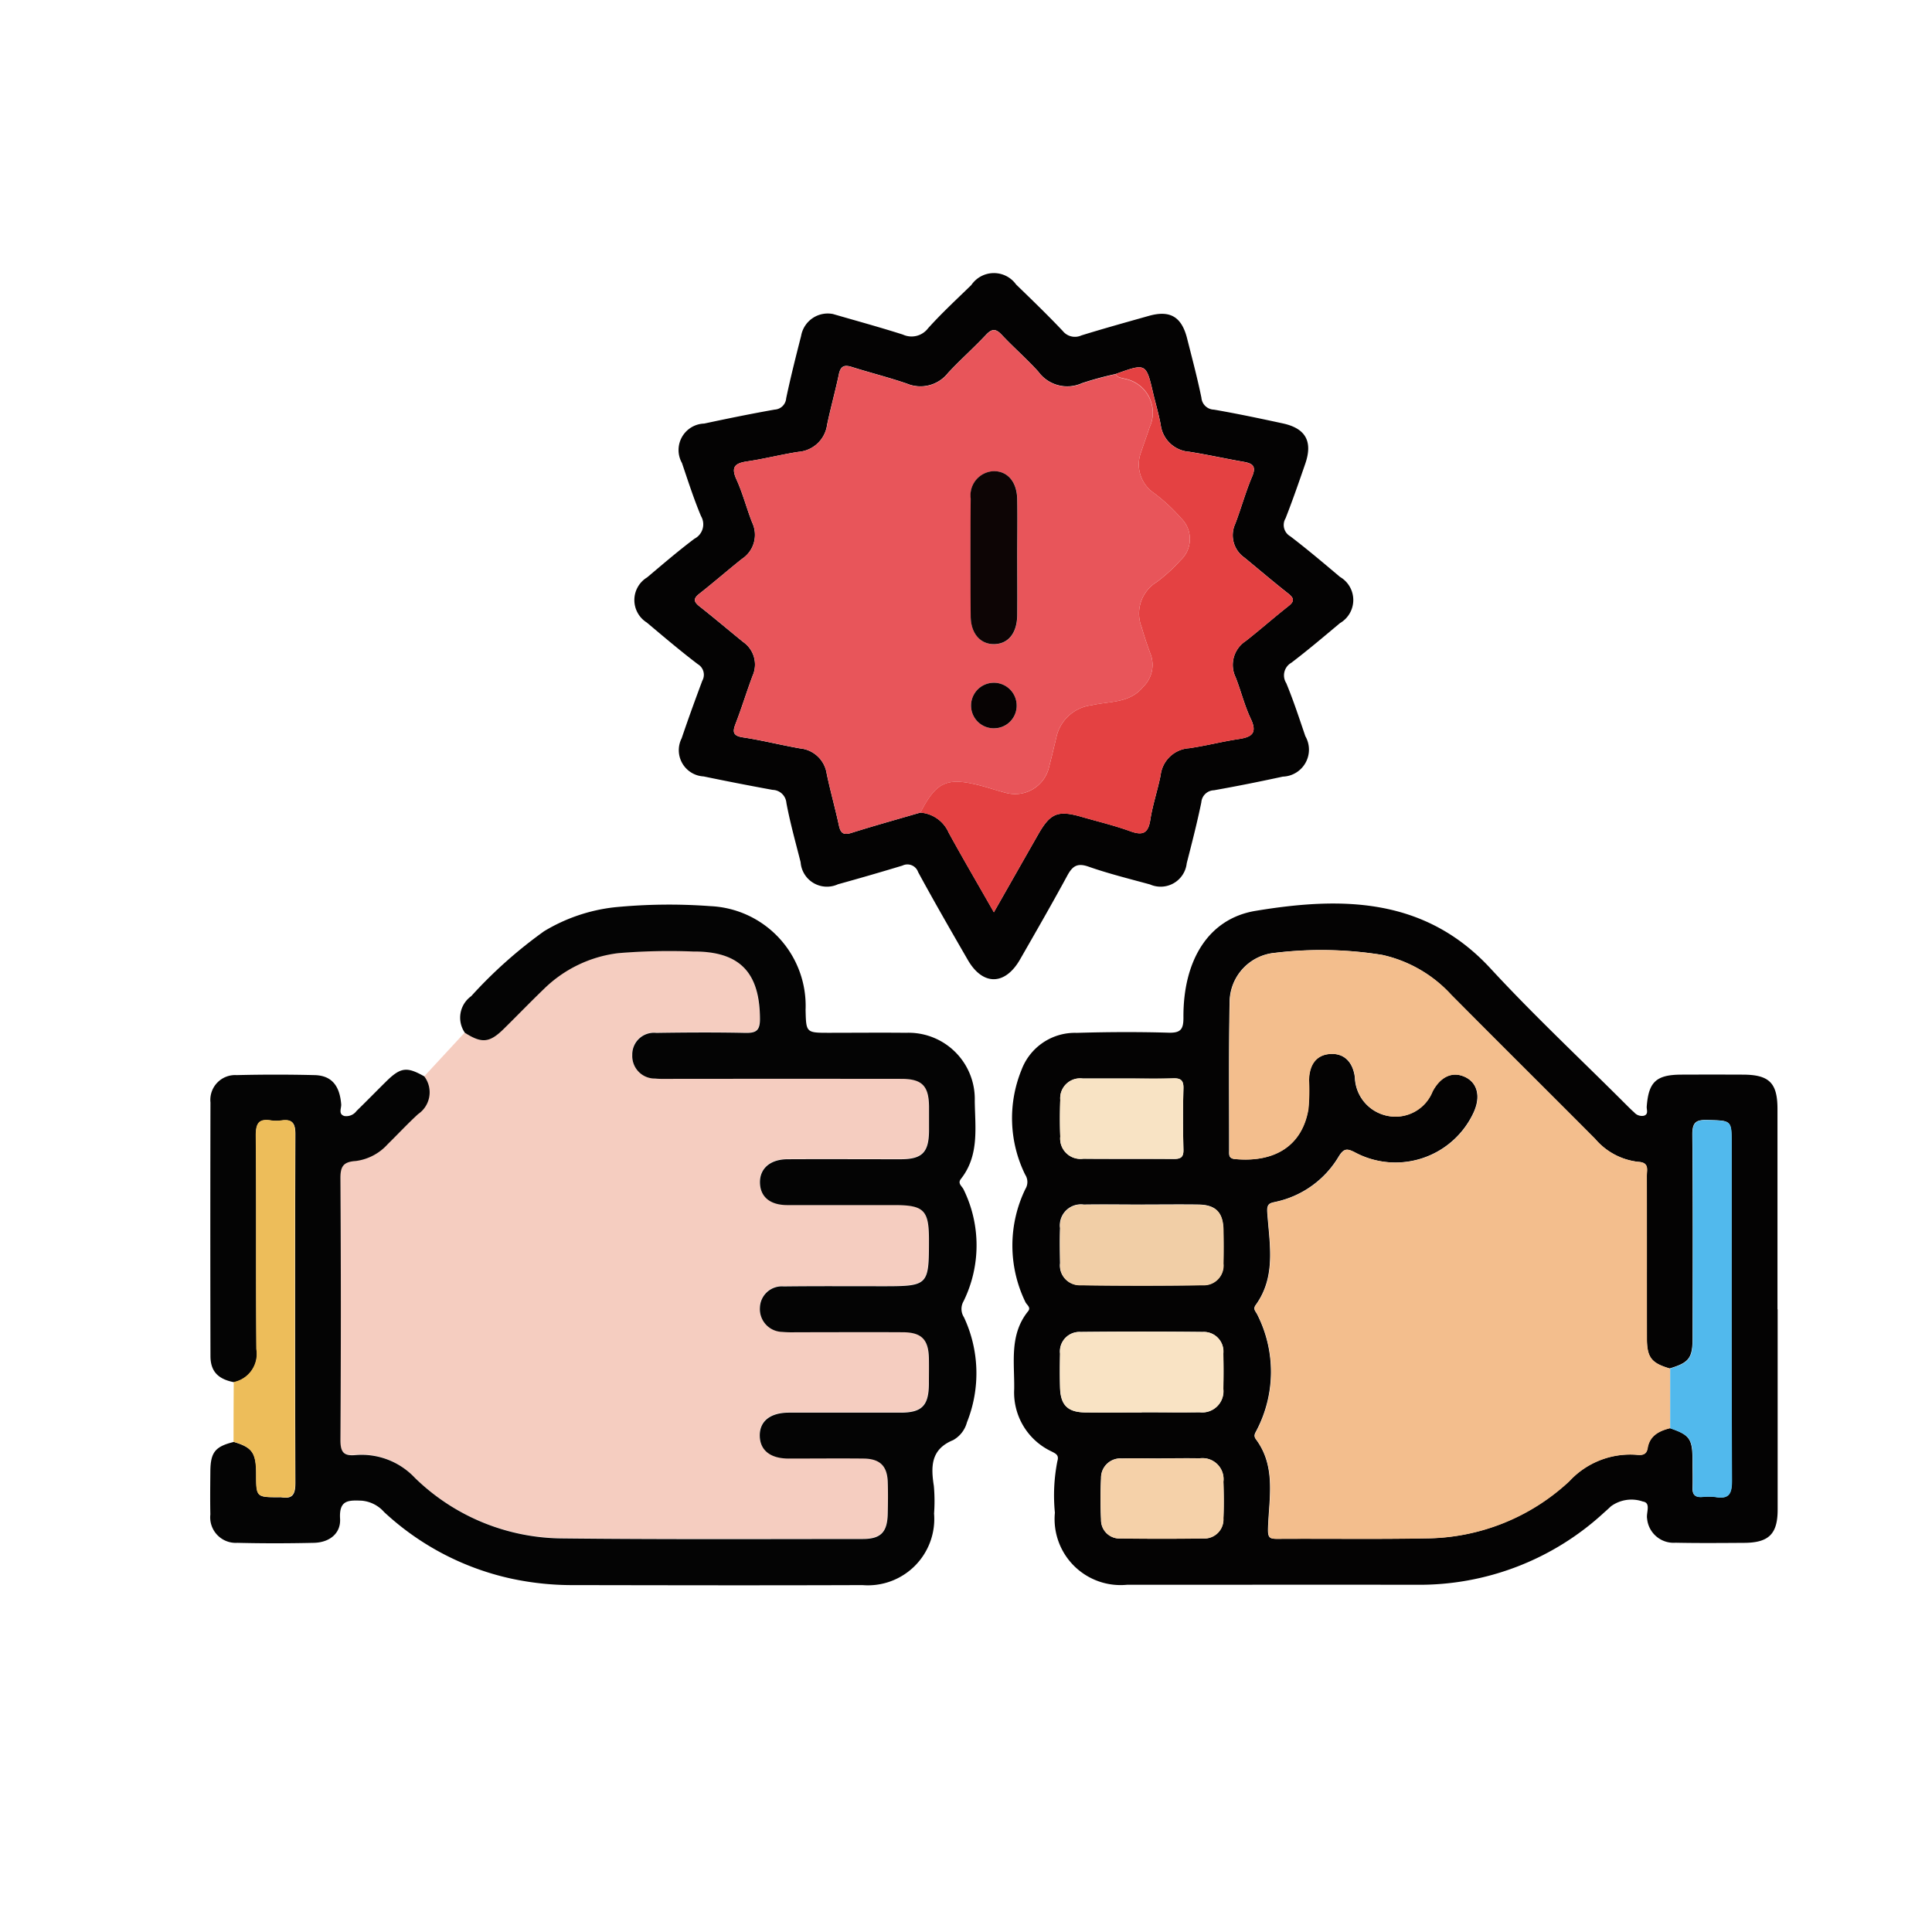 <svg xmlns="http://www.w3.org/2000/svg" xmlns:xlink="http://www.w3.org/1999/xlink" width="92" height="92" viewBox="0 0 92 92">
  <defs>
    <clipPath id="clip-path">
      <rect id="Rectángulo_309964" data-name="Rectángulo 309964" width="74.651" height="62.481" fill="none"/>
    </clipPath>
  </defs>
  <g id="Grupo_1071687" data-name="Grupo 1071687" transform="translate(-361 -2724)">
    <g id="Grupo_995750" data-name="Grupo 995750" transform="translate(371 2737)">
      <g id="Grupo_995749" data-name="Grupo 995749" clip-path="url(#clip-path)">
        <path id="Trazado_655598" data-name="Trazado 655598" d="M25.265,116.475l1.926-2.082c.805.514,1.173.479,1.85-.188.64-.631,1.264-1.278,1.911-1.9a6.1,6.1,0,0,1,3.539-1.706,29.427,29.427,0,0,1,3.567-.078c2.214-.015,3.172.991,3.183,3.205,0,.575-.19.682-.711.67-1.408-.033-2.818-.023-4.227,0a1.032,1.032,0,0,0-1.143,1.05,1.072,1.072,0,0,0,1.087,1.124c.265.025.534.015.8.015q5.466,0,10.932,0c.977,0,1.3.33,1.312,1.312,0,.389,0,.777,0,1.166-.011,1.027-.328,1.348-1.35,1.35-1.8,0-3.6,0-5.393,0-.829,0-1.329.452-1.307,1.133.021.66.486,1.046,1.3,1.05,1.7.008,3.4,0,5.1,0,1.408,0,1.647.24,1.647,1.651,0,2.179-.032,2.212-2.186,2.212-1.579,0-3.158-.011-4.737.009a1.042,1.042,0,0,0-1.126,1,1.085,1.085,0,0,0,1.049,1.165,5.376,5.376,0,0,0,.655.017c1.7,0,3.4-.006,5.1,0,.891,0,1.221.343,1.242,1.234.01.412.005.826,0,1.238-.011,1.026-.335,1.355-1.35,1.357-1.773,0-3.547,0-5.32,0-.9,0-1.4.419-1.383,1.125.02.674.511,1.057,1.375,1.061,1.19,0,2.381-.008,3.571,0,.771.008,1.116.341,1.147,1.1.021.509.015,1.02,0,1.53-.02.871-.326,1.2-1.191,1.2-4.786,0-9.572.025-14.358-.028a10.142,10.142,0,0,1-6.965-2.881,3.48,3.48,0,0,0-2.815-1.088c-.564.055-.736-.12-.733-.708q.04-6.228,0-12.457c0-.577.127-.8.731-.837a2.464,2.464,0,0,0,1.519-.8c.485-.476.948-.977,1.45-1.435a1.254,1.254,0,0,0,.289-1.8" transform="translate(-15.061 -78.224)" fill="#f5cdc0"/>
        <path id="Trazado_655599" data-name="Trazado 655599" d="M167.221,122.106q0,4.77,0,9.54c0,1.155-.419,1.573-1.582,1.581-1.093.007-2.186.017-3.278-.006a1.267,1.267,0,0,1-1.357-1.15c-.052-.28.2-.751-.2-.811a1.652,1.652,0,0,0-1.523.228c-.105.1-.214.2-.323.294a12.96,12.96,0,0,1-8.946,3.441c-4.59-.005-9.18,0-13.77,0a3.143,3.143,0,0,1-3.438-3.43,8.424,8.424,0,0,1,.119-2.46c.091-.3-.093-.36-.3-.469a3.1,3.1,0,0,1-1.757-2.957c.019-1.268-.24-2.592.662-3.708.15-.186-.064-.3-.129-.44a6.158,6.158,0,0,1,0-5.382.634.634,0,0,0-.009-.681,6.089,6.089,0,0,1-.174-4.995,2.715,2.715,0,0,1,2.628-1.759c1.456-.043,2.915-.051,4.37-.008.594.018.715-.175.711-.731-.016-2.674,1.159-4.694,3.435-5.071,4.053-.67,8.035-.672,11.187,2.742,2.04,2.21,4.242,4.272,6.372,6.4.155.154.307.311.471.455a.485.485,0,0,0,.462.159c.233-.073.124-.284.135-.434.087-1.176.45-1.518,1.648-1.523q1.457-.006,2.914,0c1.27,0,1.664.39,1.664,1.637q0,4.77,0,9.54m-5.118,2.82c-.889-.259-1.1-.523-1.106-1.444-.007-2.574,0-5.148-.007-7.721,0-.283.138-.65-.392-.679a3.16,3.16,0,0,1-2.069-1.1c-2.279-2.29-4.574-4.563-6.848-6.856a6.292,6.292,0,0,0-3.289-1.9,18.282,18.282,0,0,0-5.082-.1,2.373,2.373,0,0,0-2.178,2.276c-.048,2.378-.022,4.759-.025,7.138,0,.191-.035.378.268.407,1.9.177,3.2-.628,3.5-2.365a9.332,9.332,0,0,0,.03-1.382c.015-.775.377-1.219,1.017-1.257s1.075.36,1.173,1.112a1.928,1.928,0,0,0,1.571,1.839,1.9,1.9,0,0,0,2.124-1.164c.375-.708.939-.965,1.53-.7.608.274.778.93.436,1.687a4.1,4.1,0,0,1-5.659,1.913c-.386-.2-.533-.187-.773.2a4.613,4.613,0,0,1-2.986,2.152c-.259.061-.443.064-.415.488.1,1.5.441,3.062-.554,4.434-.142.2.011.3.079.449a6.023,6.023,0,0,1-.025,5.5c-.077.155-.173.26-.034.447.963,1.3.615,2.8.571,4.227-.015.47.077.508.462.505,2.356-.014,4.713.022,7.069-.023a10.108,10.108,0,0,0,6.809-2.72,3.952,3.952,0,0,1,3.193-1.261c.249.025.483.025.538-.317.1-.6.547-.817,1.067-.949.944.325,1.072.506,1.078,1.537,0,.437.012.875,0,1.311-.011.313.117.446.428.429a2.972,2.972,0,0,1,.655,0c.66.113.791-.167.788-.794-.026-5.342-.015-10.685-.015-16.027,0-1.131,0-1.1-1.166-1.131-.536-.013-.7.126-.7.685.028,3.229.016,6.459.012,9.689,0,.965-.169,1.178-1.078,1.454m-25.152-7.8c-.922,0-1.844-.013-2.765,0a1,1,0,0,0-1.128,1.118c-.019.557-.009,1.115,0,1.673a.938.938,0,0,0,.97,1.046q2.909.043,5.82,0a.942.942,0,0,0,.986-1.032c.012-.533.011-1.067,0-1.6-.013-.836-.363-1.195-1.193-1.206-.9-.012-1.795,0-2.692,0m-.007,9.892c.921,0,1.843.012,2.764,0a1.009,1.009,0,0,0,1.125-1.121c.014-.557.013-1.115,0-1.672a.931.931,0,0,0-.979-1.031q-2.909-.032-5.818,0a.929.929,0,0,0-.976,1.032c-.012.533-.015,1.066,0,1.6.02.849.355,1.186,1.2,1.2.9.01,1.794,0,2.691,0m-.7-15.9h-2.112a.948.948,0,0,0-1.067,1.016c-.02.582-.023,1.165,0,1.747a.969.969,0,0,0,1.1,1.057c1.432.014,2.864,0,4.3.011.334,0,.474-.077.465-.443-.023-.97-.026-1.941,0-2.911.011-.4-.134-.5-.5-.484-.728.023-1.456.007-2.184.007m1.641,18.091v0c-.63,0-1.26-.018-1.89,0a.923.923,0,0,0-.991.941,19.422,19.422,0,0,0,0,1.961.878.878,0,0,0,.937.907q1.962.028,3.925,0a.909.909,0,0,0,.964-.964c.028-.58.02-1.163,0-1.743a1,1,0,0,0-1.134-1.107c-.606-.014-1.211,0-1.817,0" transform="translate(-92.571 -72.758)" fill="#040303"/>
        <path id="Trazado_655600" data-name="Trazado 655600" d="M10.2,111.108a1.254,1.254,0,0,1-.289,1.8c-.5.458-.964.959-1.45,1.435a2.464,2.464,0,0,1-1.519.8c-.6.039-.735.261-.731.837q.039,6.228,0,12.457c0,.588.169.763.733.708a3.48,3.48,0,0,1,2.815,1.088,10.142,10.142,0,0,0,6.965,2.881c4.785.053,9.571.03,14.358.028.865,0,1.171-.328,1.191-1.2.012-.51.018-1.021,0-1.53-.031-.756-.376-1.089-1.147-1.1-1.19-.013-2.381,0-3.571,0-.864,0-1.355-.387-1.375-1.061-.021-.705.484-1.123,1.383-1.125,1.773,0,3.547,0,5.32,0,1.015,0,1.339-.331,1.35-1.357,0-.413.008-.826,0-1.238-.021-.892-.352-1.23-1.242-1.234-1.7-.01-3.4,0-5.1,0a5.379,5.379,0,0,1-.655-.017,1.085,1.085,0,0,1-1.049-1.165,1.042,1.042,0,0,1,1.126-1c1.579-.02,3.158-.008,4.737-.009,2.155,0,2.187-.033,2.186-2.213,0-1.411-.24-1.651-1.647-1.651-1.7,0-3.4,0-5.1,0-.816,0-1.281-.39-1.3-1.05-.022-.681.478-1.129,1.307-1.133,1.8-.009,3.6,0,5.393,0,1.022,0,1.339-.324,1.35-1.35,0-.389,0-.777,0-1.166-.013-.981-.335-1.31-1.312-1.312q-5.466-.006-10.932,0c-.267,0-.536.011-.8-.015a1.072,1.072,0,0,1-1.087-1.124,1.032,1.032,0,0,1,1.143-1.05c1.409-.021,2.819-.03,4.227,0,.521.012.714-.1.711-.67-.011-2.215-.969-3.22-3.183-3.205a29.428,29.428,0,0,0-3.567.078,6.1,6.1,0,0,0-3.539,1.706c-.647.623-1.271,1.27-1.911,1.9-.677.667-1.045.7-1.85.188a1.26,1.26,0,0,1,.3-1.746,21.769,21.769,0,0,1,3.469-3.091,8.249,8.249,0,0,1,3.342-1.14,26.624,26.624,0,0,1,4.585-.055,4.751,4.751,0,0,1,4.526,4.937c.025,1.094.025,1.094,1.129,1.094,1.215,0,2.429-.013,3.644,0a3.155,3.155,0,0,1,3.283,3.243c.016,1.27.225,2.593-.657,3.712-.177.224.052.346.126.507a6.036,6.036,0,0,1,0,5.316.732.732,0,0,0,.018.771,6.285,6.285,0,0,1,.141,5,1.371,1.371,0,0,1-.658.847c-1.068.439-1.062,1.254-.918,2.186a8.026,8.026,0,0,1,.01,1.31,3.161,3.161,0,0,1-3.409,3.408c-4.566.017-9.133.008-13.7,0a13.829,13.829,0,0,1-3.035-.311,12.939,12.939,0,0,1-6.043-3.167,1.608,1.608,0,0,0-1.064-.542c-.643-.027-1.086-.033-1.034.858.04.7-.5,1.131-1.244,1.149-1.214.028-2.429.03-3.643,0a1.217,1.217,0,0,1-1.29-1.351c-.014-.679-.006-1.36,0-2.039.006-.92.225-1.195,1.116-1.414.887.263,1.067.521,1.07,1.535,0,1.1,0,1.1,1.115,1.1a.4.4,0,0,1,.073,0c.568.1.677-.172.675-.7q-.027-8.3,0-16.593c0-.5-.134-.72-.648-.648a1.787,1.787,0,0,1-.509,0c-.569-.088-.725.132-.72.708.029,3.4,0,6.793.027,10.189a1.365,1.365,0,0,1-1.073,1.565c-.76-.147-1.12-.517-1.121-1.247q-.014-6.038,0-12.077a1.181,1.181,0,0,1,1.251-1.3q1.855-.046,3.711,0c.806.021,1.192.5,1.263,1.388.015.19-.152.469.153.56a.605.605,0,0,0,.578-.241c.469-.457.926-.926,1.392-1.386.706-.7,1-.736,1.845-.254" transform="translate(0 -72.857)" fill="#040404"/>
        <path id="Trazado_655601" data-name="Trazado 655601" d="M78.652,1.955c1,.292,2.17.61,3.323.977a.986.986,0,0,0,1.2-.3c.648-.722,1.364-1.382,2.06-2.06A1.3,1.3,0,0,1,87.367.548c.75.727,1.5,1.45,2.219,2.21a.743.743,0,0,0,.888.215c1.064-.33,2.138-.627,3.21-.93,1.012-.286,1.564.037,1.825,1.07.237.939.488,1.877.682,2.825a.617.617,0,0,0,.6.569c1.1.19,2.19.42,3.279.656s1.432.862,1.065,1.924c-.3.869-.6,1.738-.937,2.595a.62.62,0,0,0,.224.855c.81.618,1.589,1.277,2.368,1.935a1.272,1.272,0,0,1,0,2.2c-.763.639-1.523,1.284-2.314,1.886a.691.691,0,0,0-.245.972c.343.826.62,1.68.91,2.527a1.285,1.285,0,0,1-1.073,1.925c-1.089.236-2.183.456-3.281.65a.621.621,0,0,0-.6.575c-.2.973-.448,1.935-.695,2.9a1.25,1.25,0,0,1-1.747,1.01c-.981-.269-1.973-.513-2.931-.849-.54-.19-.766-.02-1.01.429-.727,1.341-1.489,2.664-2.248,3.988-.717,1.253-1.781,1.259-2.494.017-.8-1.387-1.6-2.771-2.361-4.175a.539.539,0,0,0-.748-.308q-1.53.463-3.071.89a1.256,1.256,0,0,1-1.776-1.052c-.238-.939-.5-1.875-.678-2.825a.675.675,0,0,0-.655-.619q-1.645-.3-3.283-.64a1.251,1.251,0,0,1-1.048-1.819c.309-.917.642-1.827.98-2.734a.586.586,0,0,0-.214-.794c-.83-.632-1.627-1.308-2.425-1.98a1.263,1.263,0,0,1,.013-2.151c.743-.625,1.48-1.26,2.255-1.842a.77.77,0,0,0,.312-1.076c-.346-.824-.62-1.68-.907-2.528A1.26,1.26,0,0,1,72.514,7.17c1.114-.239,2.23-.466,3.352-.665a.582.582,0,0,0,.552-.54c.21-.995.459-1.982.711-2.967a1.286,1.286,0,0,1,1.524-1.043M92.113,4.809a15.377,15.377,0,0,0-1.611.437A1.7,1.7,0,0,1,88.428,4.7c-.551-.612-1.18-1.154-1.744-1.756-.286-.306-.469-.3-.752,0-.58.619-1.22,1.184-1.8,1.807a1.671,1.671,0,0,1-1.956.519c-.868-.3-1.765-.522-2.643-.8-.354-.111-.526-.032-.606.35-.169.805-.392,1.6-.56,2.4A1.493,1.493,0,0,1,77,8.517c-.814.125-1.615.333-2.429.453-.573.084-.8.249-.52.863.3.659.48,1.371.745,2.046a1.367,1.367,0,0,1-.483,1.734c-.683.544-1.342,1.119-2.028,1.658-.289.227-.285.37,0,.6.705.554,1.39,1.137,2.085,1.7a1.308,1.308,0,0,1,.445,1.617c-.28.748-.513,1.514-.8,2.258-.155.4-.15.593.353.669.909.137,1.8.365,2.711.524a1.416,1.416,0,0,1,1.269,1.206c.174.829.405,1.646.584,2.474.081.374.23.457.6.34,1.086-.341,2.183-.646,3.276-.965a1.6,1.6,0,0,1,1.35.958c.68,1.241,1.4,2.463,2.151,3.787.749-1.316,1.428-2.512,2.111-3.708.582-1.019.941-1.161,2.08-.831.768.222,1.549.408,2.3.68.592.215.857.112.958-.543.111-.715.35-1.41.491-2.122a1.459,1.459,0,0,1,1.36-1.287c.79-.114,1.567-.317,2.357-.436.62-.093.9-.277.578-.96-.3-.632-.467-1.324-.722-1.977a1.356,1.356,0,0,1,.481-1.731c.687-.539,1.342-1.118,2.028-1.658.288-.227.289-.368,0-.6-.706-.554-1.389-1.137-2.082-1.707a1.3,1.3,0,0,1-.447-1.615c.285-.746.495-1.523.806-2.256.215-.507.006-.625-.424-.7-.859-.15-1.711-.341-2.572-.476a1.474,1.474,0,0,1-1.36-1.293c-.094-.5-.238-.988-.355-1.483-.34-1.447-.339-1.447-1.781-.93" transform="translate(-48.981 0)" fill="#040303"/>
        <path id="Trazado_655602" data-name="Trazado 655602" d="M3.849,150.541a1.365,1.365,0,0,0,1.073-1.565c-.03-3.4,0-6.793-.027-10.189,0-.575.151-.8.72-.708a1.765,1.765,0,0,0,.509,0c.514-.072.65.144.648.649q-.025,8.3,0,16.593c0,.524-.107.794-.675.7a.4.4,0,0,0-.073,0c-1.112.007-1.112.007-1.115-1.1,0-1.015-.183-1.272-1.07-1.535q0-1.423.01-2.846" transform="translate(-2.718 -97.731)" fill="#edbd5a"/>
        <path id="Trazado_655603" data-name="Trazado 655603" d="M187.141,133.135c-.521.132-.97.354-1.067.949-.056.342-.29.343-.539.317a3.951,3.951,0,0,0-3.193,1.261,10.108,10.108,0,0,1-6.809,2.72c-2.356.045-4.712.009-7.069.023-.385,0-.476-.035-.462-.505.044-1.431.392-2.93-.571-4.227-.138-.187-.043-.292.035-.447a6.024,6.024,0,0,0,.025-5.5c-.069-.147-.221-.254-.079-.449.995-1.372.653-2.929.554-4.434-.028-.424.156-.427.415-.488a4.611,4.611,0,0,0,2.985-2.152c.239-.392.387-.4.773-.2a4.1,4.1,0,0,0,5.659-1.913c.341-.757.172-1.413-.436-1.687-.592-.266-1.155-.009-1.53.7a1.9,1.9,0,0,1-2.124,1.163,1.928,1.928,0,0,1-1.571-1.839c-.1-.751-.52-1.151-1.173-1.112s-1,.482-1.017,1.257a9.334,9.334,0,0,1-.03,1.382c-.3,1.737-1.606,2.542-3.5,2.365-.3-.028-.268-.216-.268-.407,0-2.379-.024-4.76.025-7.138a2.373,2.373,0,0,1,2.178-2.276,18.284,18.284,0,0,1,5.082.1,6.29,6.29,0,0,1,3.288,1.9c2.275,2.293,4.57,4.566,6.848,6.856a3.16,3.16,0,0,0,2.069,1.1c.53.029.391.4.392.679.007,2.574,0,5.148.006,7.722,0,.92.217,1.184,1.106,1.443q0,1.421,0,2.842" transform="translate(-117.608 -78.124)" fill="#f3be8d"/>
        <path id="Trazado_655604" data-name="Trazado 655604" d="M238.03,152.765q0-1.421,0-2.842c.908-.276,1.076-.489,1.078-1.454,0-3.23.016-6.46-.012-9.689,0-.559.163-.7.7-.685,1.166.028,1.166,0,1.166,1.131,0,5.342-.011,10.685.015,16.027,0,.627-.127.907-.788.794a2.972,2.972,0,0,0-.655,0c-.311.017-.438-.116-.427-.429.015-.436.006-.874,0-1.311-.006-1.031-.134-1.212-1.078-1.537" transform="translate(-168.497 -97.755)" fill="#51b9ed"/>
        <path id="Trazado_655605" data-name="Trazado 655605" d="M142.465,151.875c.9,0,1.795-.009,2.692,0,.83.011,1.179.37,1.193,1.206.008.533.01,1.067,0,1.6a.941.941,0,0,1-.986,1.032q-2.909.041-5.82,0a.939.939,0,0,1-.97-1.046c-.008-.557-.018-1.116,0-1.673a1,1,0,0,1,1.128-1.118c.922-.017,1.843,0,2.765,0" transform="translate(-98.085 -107.506)" fill="#f1cea6"/>
        <path id="Trazado_655606" data-name="Trazado 655606" d="M142.463,176.433c-.9,0-1.794.008-2.691,0-.841-.01-1.176-.346-1.2-1.2-.012-.533-.01-1.066,0-1.6a.929.929,0,0,1,.976-1.032q2.909-.031,5.818,0a.931.931,0,0,1,.979,1.031c.013.557.014,1.115,0,1.672a1.009,1.009,0,0,1-1.125,1.121c-.921.016-1.842,0-2.764,0" transform="translate(-98.089 -122.173)" fill="#f9e3c4"/>
        <path id="Trazado_655607" data-name="Trazado 655607" d="M141.75,131.289c.728,0,1.457.016,2.184-.007.369-.012.513.088.5.484-.027.97-.024,1.941,0,2.911.009.366-.13.446-.465.443-1.432-.015-2.865,0-4.3-.011a.969.969,0,0,1-1.1-1.057c-.023-.581-.02-1.165,0-1.747a.948.948,0,0,1,1.067-1.016h2.112" transform="translate(-98.08 -92.932)" fill="#f8e3c4"/>
        <path id="Trazado_655608" data-name="Trazado 655608" d="M148.07,193.23c.606,0,1.212-.011,1.817,0a1,1,0,0,1,1.134,1.107c.015.581.023,1.164,0,1.743a.909.909,0,0,1-.964.964q-1.962.028-3.925,0a.878.878,0,0,1-.937-.907,19.431,19.431,0,0,1,0-1.961.923.923,0,0,1,.991-.941c.629-.022,1.26,0,1.89,0Z" transform="translate(-102.76 -136.781)" fill="#f5d1a9"/>
        <path id="Trazado_655609" data-name="Trazado 655609" d="M89.786,32.272c-1.093.319-2.191.623-3.276.965-.371.117-.519.034-.6-.341-.179-.828-.41-1.645-.584-2.474a1.416,1.416,0,0,0-1.269-1.206c-.906-.16-1.8-.387-2.711-.524-.5-.076-.508-.269-.353-.669.289-.744.522-1.51.8-2.258a1.308,1.308,0,0,0-.445-1.617c-.7-.567-1.379-1.15-2.085-1.7-.287-.225-.29-.368,0-.6.687-.54,1.345-1.114,2.028-1.658a1.368,1.368,0,0,0,.483-1.734c-.265-.676-.446-1.388-.746-2.046-.279-.614-.053-.779.52-.863.814-.12,1.615-.327,2.429-.453a1.493,1.493,0,0,0,1.37-1.288c.168-.805.391-1.6.56-2.4.08-.381.252-.46.606-.35.878.275,1.775.5,2.643.8a1.671,1.671,0,0,0,1.956-.519c.575-.623,1.215-1.188,1.8-1.807.283-.3.466-.309.752,0,.563.6,1.192,1.143,1.743,1.756a1.7,1.7,0,0,0,2.075.549,15.383,15.383,0,0,1,1.611-.438c.085.186.268.172.427.223A1.645,1.645,0,0,1,100.7,13.92c-.128.391-.27.777-.4,1.168a1.65,1.65,0,0,0,.62,1.977,8.454,8.454,0,0,1,1.275,1.185,1.381,1.381,0,0,1-.03,2.015,7.787,7.787,0,0,1-1.125,1.026,1.76,1.76,0,0,0-.72,2.151c.127.441.272.88.435,1.309a1.451,1.451,0,0,1-.358,1.528c-.645.8-1.615.686-2.459.882a1.945,1.945,0,0,0-1.67,1.492c-.119.493-.236.986-.364,1.476A1.661,1.661,0,0,1,93.9,31.343c-.422-.1-.834-.249-1.255-.357-1.6-.41-2.1-.183-2.856,1.286M94.4,20.188c0-.947.012-1.893,0-2.84-.014-.828-.467-1.344-1.129-1.33a1.151,1.151,0,0,0-1.086,1.3q-.022,2.8,0,5.606c.006.83.464,1.343,1.127,1.33s1.077-.521,1.089-1.369c.013-.9,0-1.8,0-2.694m-1.082,8.07A1.077,1.077,0,0,0,94.37,27.18a1.086,1.086,0,1,0-2.17.062,1.08,1.08,0,0,0,1.115,1.016" transform="translate(-55.957 -6.578)" fill="#e8555a"/>
        <path id="Trazado_655610" data-name="Trazado 655610" d="M115.805,36.584c.76-1.469,1.259-1.7,2.856-1.286.421.108.833.254,1.255.357a1.661,1.661,0,0,0,2.009-1.214c.128-.49.245-.984.363-1.476a1.946,1.946,0,0,1,1.67-1.492c.844-.2,1.813-.079,2.459-.882a1.451,1.451,0,0,0,.358-1.528c-.163-.43-.308-.868-.435-1.309a1.76,1.76,0,0,1,.72-2.15,7.786,7.786,0,0,0,1.125-1.026,1.381,1.381,0,0,0,.03-2.015,8.436,8.436,0,0,0-1.275-1.185,1.65,1.65,0,0,1-.62-1.977c.129-.391.271-.777.4-1.168a1.645,1.645,0,0,0-1.184-2.311c-.159-.051-.342-.037-.427-.223,1.442-.517,1.441-.517,1.781.93.117.495.261.984.355,1.483a1.474,1.474,0,0,0,1.361,1.293c.861.136,1.713.327,2.572.477.43.075.639.193.424.7-.312.734-.522,1.51-.806,2.256a1.3,1.3,0,0,0,.447,1.615c.693.57,1.376,1.153,2.082,1.707.291.228.29.37,0,.6-.686.54-1.341,1.119-2.028,1.658a1.357,1.357,0,0,0-.481,1.731c.256.654.424,1.345.722,1.977.321.683.042.867-.578.96-.79.118-1.567.322-2.357.436a1.459,1.459,0,0,0-1.36,1.287c-.141.712-.381,1.406-.491,2.122-.1.654-.366.758-.958.543-.75-.273-1.531-.458-2.3-.68-1.14-.33-1.5-.188-2.08.831-.682,1.2-1.362,2.392-2.111,3.708-.755-1.324-1.471-2.546-2.15-3.787a1.6,1.6,0,0,0-1.35-.958" transform="translate(-81.976 -10.89)" fill="#e44142"/>
        <path id="Trazado_655611" data-name="Trazado 655611" d="M126.186,36.486c0,.9.01,1.8,0,2.694-.012.849-.427,1.355-1.089,1.369s-1.121-.5-1.127-1.329q-.021-2.8,0-5.607a1.152,1.152,0,0,1,1.086-1.3c.661-.013,1.115.5,1.129,1.33.016.946,0,1.893,0,2.84" transform="translate(-87.747 -22.876)" fill="#0d0505"/>
        <path id="Trazado_655612" data-name="Trazado 655612" d="M125.18,68.941a1.08,1.08,0,0,1-1.115-1.016,1.086,1.086,0,1,1,2.17-.062,1.077,1.077,0,0,1-1.055,1.078" transform="translate(-87.822 -47.261)" fill="#070303"/>
      </g>
    </g>
    <g id="Grupo_1071686" data-name="Grupo 1071686" transform="translate(462 10691)">
      <rect id="Rectángulo_309963" data-name="Rectángulo 309963" width="92" height="92" transform="translate(-101 -7967)" fill="none"/>
    </g>
  </g>
</svg>

